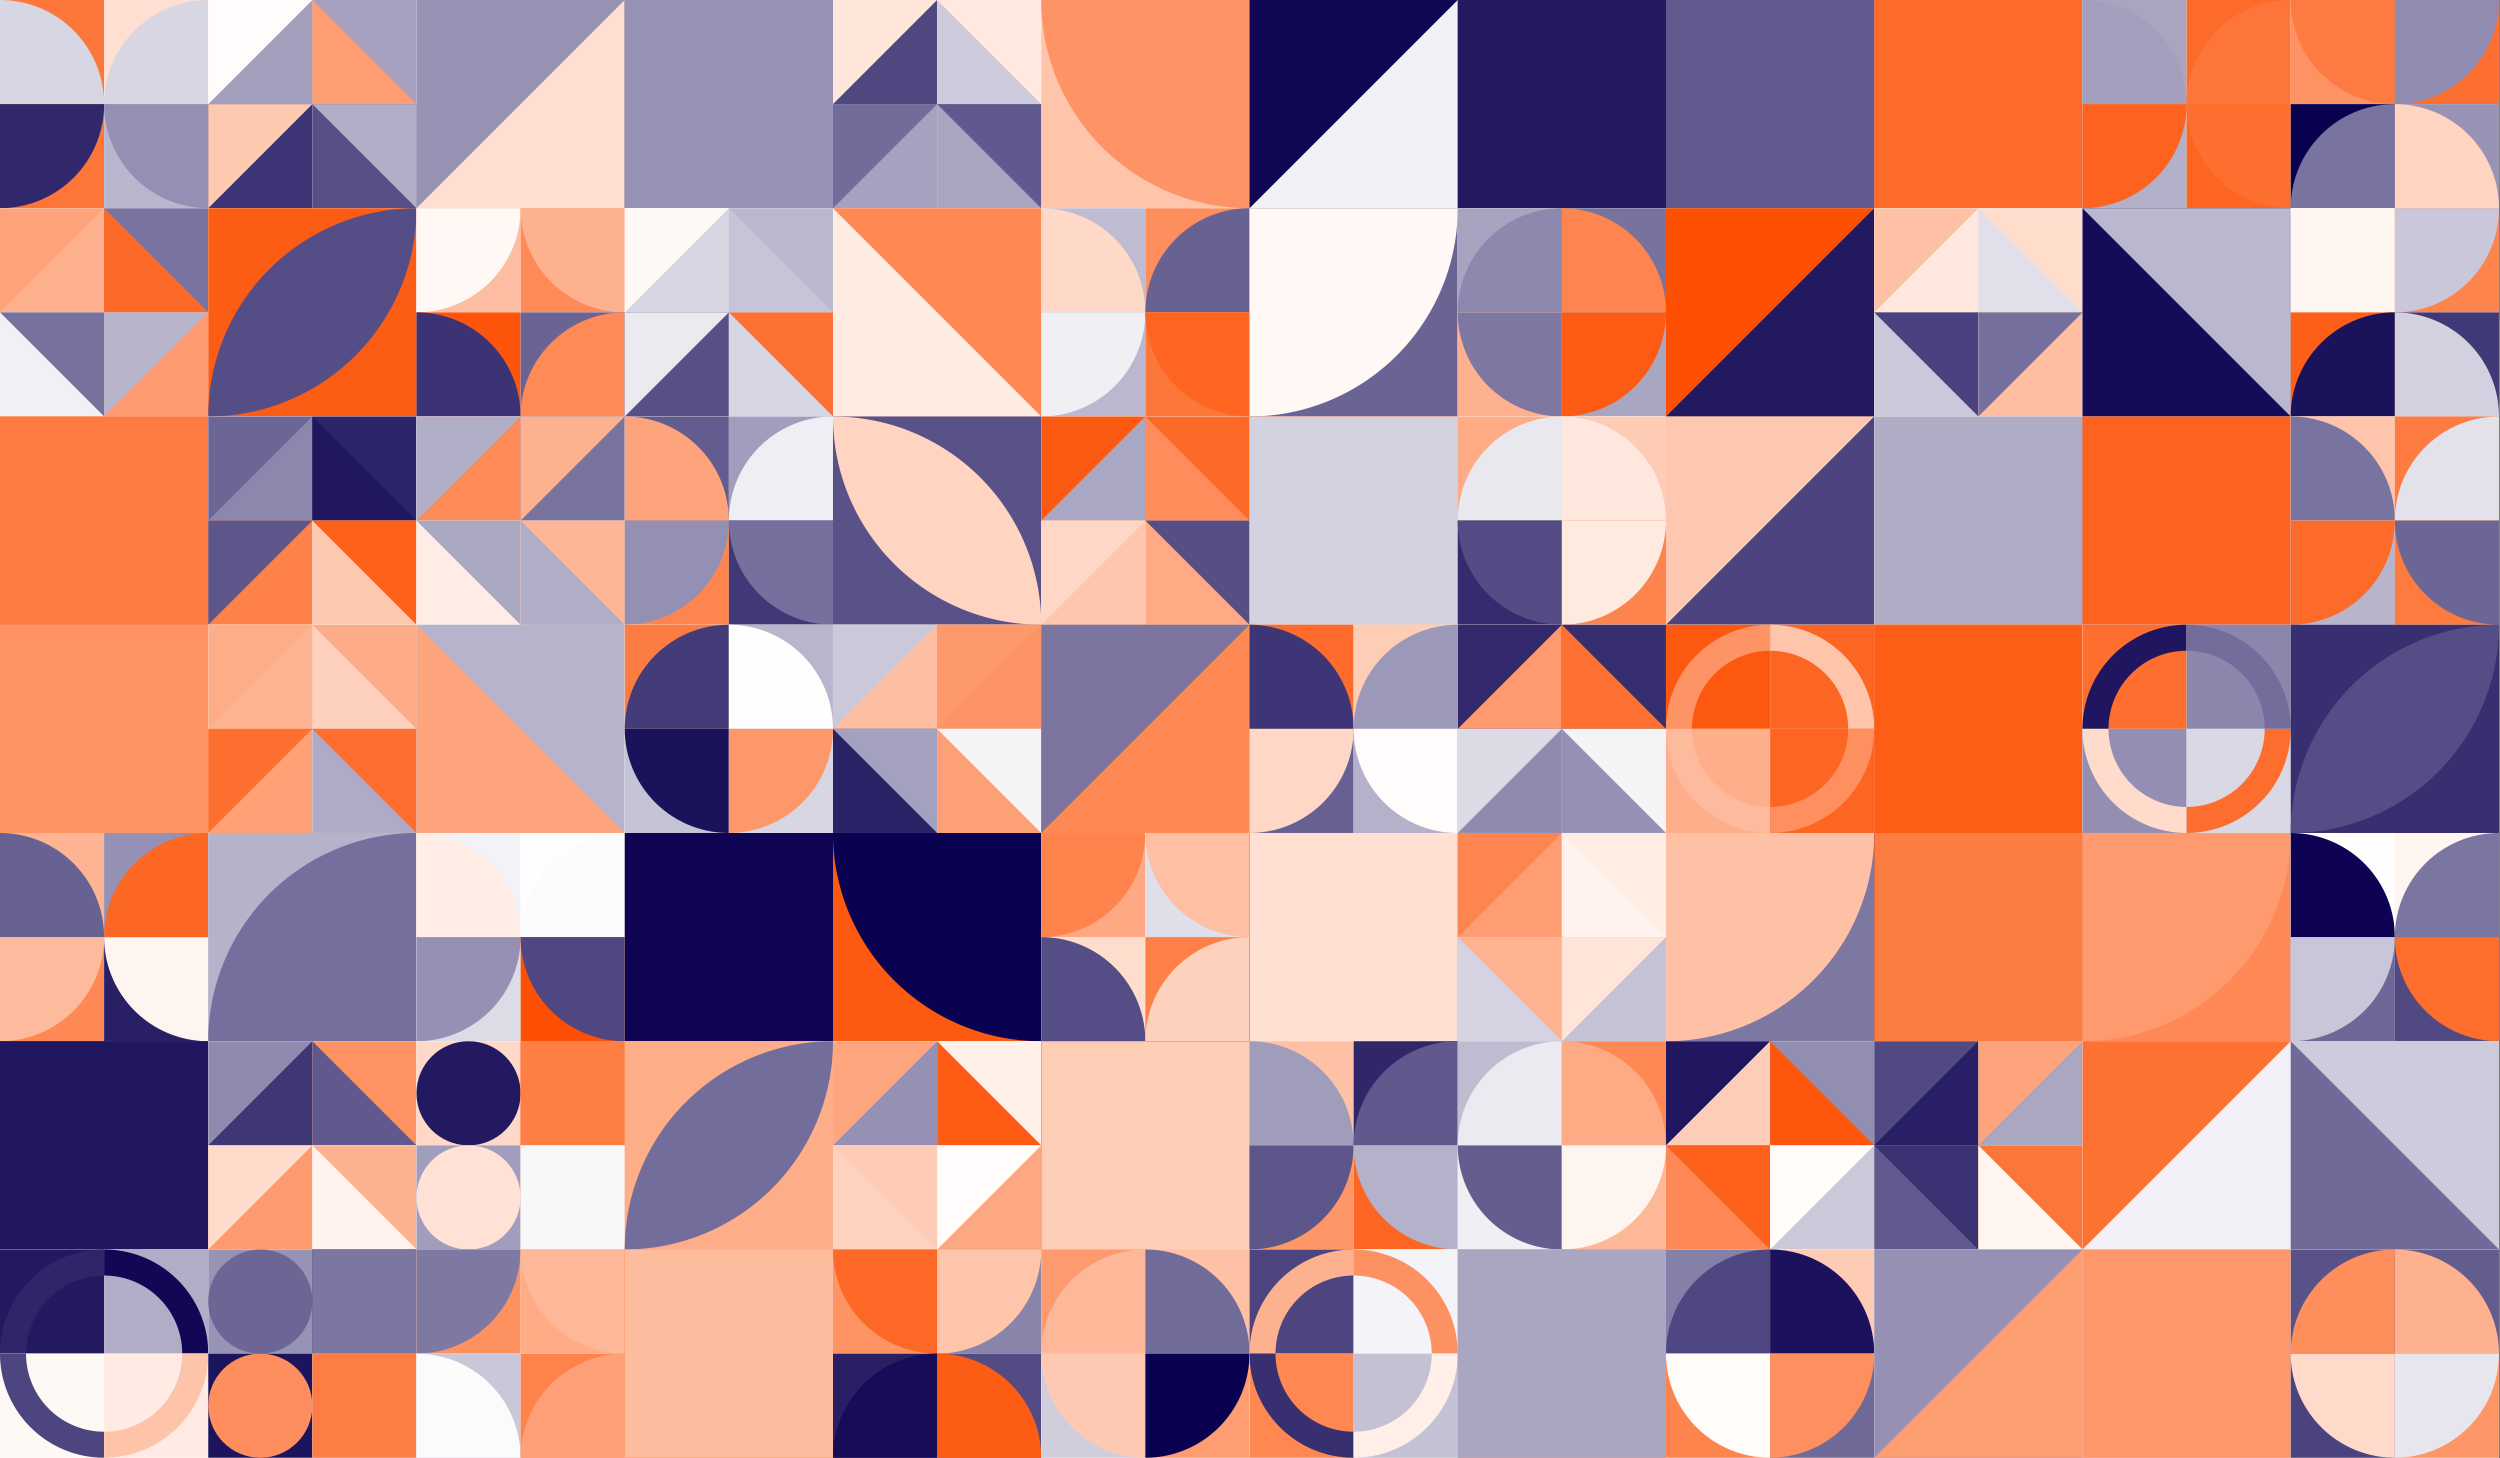 <?xml version="1.0" standalone="no"?><svg xmlns:xlink="http://www.w3.org/1999/xlink" xmlns="http://www.w3.org/2000/svg" viewBox="0 0 1000 583.335" preserveAspectRatio="xMaxYMax slice"><rect x="0" y="0" width="1000" height="583.335" fill="#808080" stroke="none"/><g transform="scale(1.024)"><rect x="0" y="0" width="976.164" height="569.429" fill="#ffffff"/><rect x="0" y="0" width="81.347" height="81.347" fill="#ffffff"/><rect x="0" y="0" width="40.67" height="40.67" fill="#fd763a"/><path d="M 0 0 A 40.67 40.67 0 0 1 40.67 40.67 L 0 40.67" fill="#d7d6e3"/><rect x="40.67" y="0" width="40.67" height="40.67" fill="#ffdfd1"/><path d="M 40.67 40.67 A 40.67 40.67 0 0 1  81.34 0 L 81.34 40.67" fill="#d8d6e3"/><rect x="0" y="40.67" width="40.67" height="40.67" fill="#fd7539"/><path d="M 0 81.34 A 40.67 40.67 0 0 0 40.67 40.67 L 0 40.67" fill="#30286b"/><rect x="40.67" y="40.67" width="40.67" height="40.67" fill="#b9b6cd"/><path d="M 40.67 40.67 A 40.67 40.67 0 0 0 81.34 81.34 L 81.34 40.67" fill="#9490b3"/><rect x="81.347" y="0" width="81.347" height="81.347" fill="#ffffff"/><rect x="81.35" y="0" width="40.67" height="40.67" fill="#fffcfb"/><polygon points="122.02,0 122.02,40.67 81.35,40.67" fill="#a39fbd"/><rect x="122.02" y="0" width="40.67" height="40.67" fill="#a4a0be"/><polygon points="122.02,0 162.69,40.67 122.02,40.67" fill="#fe9d72"/><rect x="81.35" y="40.67" width="40.67" height="40.67" fill="#3c3474"/><polygon points="81.35,40.67 122.02,40.67 81.35,81.34" fill="#fec9b1"/><rect x="122.02" y="40.67" width="40.67" height="40.67" fill="#575087"/><polygon points="122.02,40.67 162.69,40.67 162.69,81.34" fill="#b2aec8"/><rect x="162.69" y="0" width="81.35" height="81.35" fill="#9893b5"/><polygon points="244.04,0 244.04,81.35 162.69,81.35" fill="#ffdfd1"/><rect x="244.04" y="0" width="81.35" height="81.35" fill="#5c558a"/><rect x="244.04" y="0" width="81.35" height="81.35" fill="#9792b5"/><rect x="325.388" y="0" width="81.347" height="81.347" fill="#ffffff"/><rect x="325.39" y="0" width="40.67" height="40.67" fill="#ffe6db"/><polygon points="366.06,0 366.06,40.67 325.39,40.67" fill="#4f4881"/><rect x="366.06" y="0" width="40.67" height="40.67" fill="#ffe9e0"/><polygon points="366.06,0 406.73,40.67 366.06,40.67" fill="#ceccdc"/><rect x="325.39" y="40.67" width="40.67" height="40.67" fill="#a5a1bf"/><polygon points="325.39,40.67 366.06,40.67 325.39,81.34" fill="#726c9a"/><rect x="366.06" y="40.67" width="40.67" height="40.67" fill="#a9a5c1"/><polygon points="366.06,40.67 406.73,40.67 406.73,81.34" fill="#5f598d"/><rect x="406.73" y="0" width="81.35" height="81.35" fill="#fec5ab"/><path d="M 406.73 0 A 81.35 81.35 0 0 0 488.08 81.35 L 488.08 0" fill="#fe9465"/><rect x="488.08" y="0" width="81.35" height="81.35" fill="#110855"/><polygon points="569.43,0 569.43,81.35 488.08,81.35" fill="#f2f1f5"/><rect x="569.43" y="0" width="81.35" height="81.35" fill="#f0eff4"/><rect x="569.43" y="0" width="81.35" height="81.35" fill="#221961"/><rect x="650.78" y="0" width="81.35" height="81.35" fill="#565087"/><rect x="650.78" y="0" width="81.35" height="81.35" fill="#605a8e"/><rect x="732.12" y="0" width="81.35" height="81.35" fill="#9692b4"/><rect x="732.12" y="0" width="81.35" height="81.35" fill="#fd6b29"/><rect x="813.47" y="0" width="81.347" height="81.347" fill="#ffffff"/><rect x="813.47" y="0" width="40.67" height="40.67" fill="#a9a5c1"/><path d="M 813.47 0 A 40.67 40.67 0 0 1 854.14 40.67 L 813.47 40.67" fill="#a39fbd"/><rect x="854.14" y="0" width="40.67" height="40.67" fill="#fd6b2a"/><path d="M 854.14 40.67 A 40.67 40.67 0 0 1  894.81 0 L 894.81 40.67" fill="#fd7538"/><rect x="813.47" y="40.67" width="40.67" height="40.67" fill="#b3b0c9"/><path d="M 813.47 81.34 A 40.67 40.67 0 0 0 854.14 40.67 L 813.47 40.67" fill="#fd621e"/><rect x="854.14" y="40.67" width="40.67" height="40.67" fill="#fd6521"/><path d="M 854.14 40.67 A 40.67 40.67 0 0 0 894.81 81.34 L 894.81 40.67" fill="#fd6f2f"/><rect x="894.817" y="0" width="81.347" height="81.347" fill="#ffffff"/><rect x="894.82" y="0" width="40.67" height="40.67" fill="#fe9263"/><path d="M 894.82 0 A 40.67 40.67 0 0 0 935.49 40.67 L 935.49 0" fill="#fd7b42"/><rect x="935.49" y="0" width="40.67" height="40.67" fill="#fd6f30"/><path d="M 935.49 40.67 A 40.67 40.67 0 0 0 976.16 0 L 935.49 0" fill="#908bb0"/><rect x="894.82" y="40.67" width="40.67" height="40.67" fill="#0a0050"/><path d="M 894.82 81.34 A 40.67 40.67 0 0 1  935.49 40.67 L 935.49 81.34" fill="#79739f"/><rect x="935.49" y="40.67" width="40.67" height="40.67" fill="#9893b5"/><path d="M 935.49 40.67 A 40.67 40.67 0 0 1 976.16 81.34 L 935.49 81.34" fill="#ffd4c1"/><rect x="0" y="81.347" width="81.347" height="81.347" fill="#ffffff"/><rect x="0" y="81.35" width="40.67" height="40.67" fill="#fea279"/><polygon points="40.67,81.35 40.67,122.02 0,122.02" fill="#feb08e"/><rect x="40.67" y="81.35" width="40.67" height="40.67" fill="#7a74a0"/><polygon points="40.67,81.35 81.34,122.02 40.67,122.02" fill="#fd6927"/><rect x="0" y="122.02" width="40.67" height="40.67" fill="#f1f1f5"/><polygon points="0,122.02 40.67,122.02 40.67,162.69" fill="#77719e"/><rect x="40.67" y="122.02" width="40.67" height="40.67" fill="#fe9b6f"/><polygon points="40.67,122.02 81.34,122.02 40.67,162.69" fill="#b7b4cb"/><rect x="81.35" y="81.35" width="81.35" height="81.35" fill="#fd5c14"/><path d="M 81.35 162.7 A 81.35 81.35 0 0 1  162.7 81.35 L 81.35 162.7 A 81.35 81.35 0 0 0 162.7 81.35" fill="#554e86"/><rect x="162.694" y="81.347" width="81.347" height="81.347" fill="#ffffff"/><rect x="162.69" y="81.35" width="40.67" height="40.67" fill="#febda0"/><path d="M 162.69 122.02 A 40.67 40.67 0 0 0 203.36 81.35 L 162.69 81.35" fill="#fff8f4"/><rect x="203.37" y="81.35" width="40.67" height="40.67" fill="#fe8a57"/><path d="M 203.37 81.35 A 40.67 40.67 0 0 0 244.04 122.02 L 244.04 81.35" fill="#feb18f"/><rect x="162.69" y="122.02" width="40.67" height="40.67" fill="#fd560c"/><path d="M 162.69 122.02 A 40.67 40.67 0 0 1 203.36 162.69 L 162.69 162.69" fill="#3b3373"/><rect x="203.37" y="122.02" width="40.67" height="40.67" fill="#6a6495"/><path d="M 203.37 162.69 A 40.67 40.67 0 0 1  244.04 122.02 L 244.04 162.69" fill="#fe8a57"/><rect x="244.041" y="81.347" width="81.347" height="81.347" fill="#ffffff"/><rect x="244.04" y="81.35" width="40.67" height="40.67" fill="#fff9f6"/><polygon points="284.71,81.35 284.71,122.02 244.04,122.02" fill="#d6d5e2"/><rect x="284.71" y="81.35" width="40.67" height="40.67" fill="#bab8ce"/><polygon points="284.71,81.35 325.38,122.02 284.71,122.02" fill="#c6c4d7"/><rect x="244.04" y="122.02" width="40.67" height="40.67" fill="#585188"/><polygon points="244.04,122.02 284.71,122.02 244.04,162.69" fill="#ebeaf1"/><rect x="284.71" y="122.02" width="40.67" height="40.67" fill="#d6d5e2"/><polygon points="284.71,122.02 325.38,122.02 325.38,162.69" fill="#fd7133"/><rect x="325.39" y="81.35" width="81.35" height="81.35" fill="#fe8955"/><polygon points="325.39,81.35 406.74,162.7 325.39,162.7" fill="#ffebe2"/><rect x="406.735" y="81.347" width="81.347" height="81.347" fill="#ffffff"/><rect x="406.73" y="81.35" width="40.67" height="40.67" fill="#bfbcd1"/><path d="M 406.73 81.35 A 40.67 40.67 0 0 1 447.4 122.02 L 406.73 122.02" fill="#ffd9c8"/><rect x="447.41" y="81.35" width="40.67" height="40.67" fill="#fe8e5d"/><path d="M 447.41 122.02 A 40.67 40.67 0 0 1  488.08 81.35 L 488.08 122.02" fill="#686293"/><rect x="406.73" y="122.02" width="40.67" height="40.67" fill="#bab7ce"/><path d="M 406.73 162.69 A 40.67 40.67 0 0 0 447.4 122.02 L 406.73 122.02" fill="#f0eff4"/><rect x="447.41" y="122.02" width="40.67" height="40.67" fill="#fd773b"/><path d="M 447.41 122.02 A 40.67 40.67 0 0 0 488.08 162.69 L 488.08 122.02" fill="#fd6521"/><rect x="488.08" y="81.35" width="81.35" height="81.35" fill="#6a6495"/><path d="M 488.08 162.7 A 81.35 81.35 0 0 0 569.43 81.35 L 488.08 81.35" fill="#fff8f5"/><rect x="569.429" y="81.347" width="81.347" height="81.347" fill="#ffffff"/><rect x="569.43" y="81.35" width="40.67" height="40.67" fill="#a7a3c0"/><path d="M 569.43 122.02 A 40.67 40.67 0 0 1  610.1 81.35 L 610.1 122.02" fill="#8d89ae"/><rect x="610.1" y="81.35" width="40.67" height="40.67" fill="#78729f"/><path d="M 610.1 81.35 A 40.67 40.67 0 0 1 650.77 122.02 L 610.1 122.02" fill="#fe854f"/><rect x="569.43" y="122.02" width="40.67" height="40.67" fill="#feb18f"/><path d="M 569.43 122.02 A 40.67 40.67 0 0 0 610.1 162.69 L 610.1 122.02" fill="#7d77a2"/><rect x="610.1" y="122.02" width="40.67" height="40.67" fill="#a9a6c2"/><path d="M 610.1 162.69 A 40.67 40.67 0 0 0 650.77 122.02 L 610.1 122.02" fill="#fd5b14"/><rect x="650.78" y="81.35" width="81.35" height="81.35" fill="#fd5003"/><polygon points="732.13,81.35 732.13,162.7 650.78,162.7" fill="#221961"/><rect x="732.123" y="81.347" width="81.347" height="81.347" fill="#ffffff"/><rect x="732.12" y="81.35" width="40.67" height="40.67" fill="#fec1a6"/><polygon points="772.79,81.35 772.79,122.02 732.12,122.02" fill="#ffe8de"/><rect x="772.8" y="81.35" width="40.67" height="40.67" fill="#ffddcd"/><polygon points="772.8,81.35 813.47,122.02 772.8,122.02" fill="#e1e0ea"/><rect x="732.12" y="122.02" width="40.67" height="40.67" fill="#cccada"/><polygon points="732.12,122.02 772.79,122.02 772.79,162.69" fill="#4a427e"/><rect x="772.8" y="122.02" width="40.67" height="40.67" fill="#febea1"/><polygon points="772.8,122.02 813.47,122.02 772.8,162.69" fill="#75709d"/><rect x="813.47" y="81.35" width="81.35" height="81.35" fill="#150c58"/><polygon points="813.47,81.35 894.82,81.35 894.82,162.7" fill="#bab7ce"/><rect x="894.817" y="81.347" width="81.347" height="81.347" fill="#ffffff"/><rect x="894.82" y="81.35" width="40.67" height="40.67" fill="#fff6f2"/><path d="M 894.82 81.35 A 40.67 40.67 0 0 0 935.49 122.02 L 935.49 81.35" fill="#fff6f2"/><rect x="935.49" y="81.35" width="40.67" height="40.67" fill="#fe844d"/><path d="M 935.49 122.02 A 40.67 40.67 0 0 0 976.16 81.35 L 935.49 81.35" fill="#c9c7d9"/><rect x="894.82" y="122.02" width="40.67" height="40.67" fill="#fd5f19"/><path d="M 894.82 162.69 A 40.67 40.67 0 0 1  935.49 122.02 L 935.49 162.69" fill="#1b125c"/><rect x="935.49" y="122.02" width="40.67" height="40.67" fill="#403977"/><path d="M 935.49 122.02 A 40.67 40.67 0 0 1 976.16 162.69 L 935.49 162.69" fill="#d3d1df"/><rect x="0" y="162.69" width="81.35" height="81.35" fill="#fe986b"/><rect x="0" y="162.69" width="81.35" height="81.35" fill="#fd7a40"/><rect x="81.347" y="162.694" width="81.347" height="81.347" fill="#ffffff"/><rect x="81.35" y="162.69" width="40.67" height="40.67" fill="#6c6696"/><polygon points="122.02,162.69 122.02,203.36 81.35,203.36" fill="#8c87ad"/><rect x="122.02" y="162.69" width="40.67" height="40.67" fill="#2d2569"/><polygon points="122.02,162.69 162.69,203.36 122.02,203.36" fill="#201760"/><rect x="81.35" y="203.37" width="40.67" height="40.67" fill="#fe814a"/><polygon points="81.35,203.37 122.02,203.37 81.35,244.04" fill="#5d568b"/><rect x="122.02" y="203.37" width="40.67" height="40.67" fill="#fec9b1"/><polygon points="122.02,203.37 162.69,203.37 162.69,244.04" fill="#fd6019"/><rect x="162.694" y="162.694" width="81.347" height="81.347" fill="#ffffff"/><rect x="162.69" y="162.69" width="40.67" height="40.67" fill="#b1aec8"/><polygon points="203.36,162.69 203.36,203.36 162.69,203.36" fill="#fe8a57"/><rect x="203.37" y="162.69" width="40.67" height="40.67" fill="#79749f"/><polygon points="203.37,162.69 244.04,162.69 203.37,203.36" fill="#feb18e"/><rect x="162.69" y="203.37" width="40.67" height="40.67" fill="#ffede5"/><polygon points="162.69,203.37 203.36,203.37 203.36,244.04" fill="#aaa7c2"/><rect x="203.37" y="203.37" width="40.67" height="40.67" fill="#feb696"/><polygon points="203.37,203.37 244.04,244.04 203.37,244.04" fill="#b1aec8"/><rect x="244.041" y="162.694" width="81.347" height="81.347" fill="#ffffff"/><rect x="244.04" y="162.69" width="40.67" height="40.67" fill="#625c8f"/><path d="M 244.04 162.69 A 40.67 40.67 0 0 1 284.71 203.36 L 244.04 203.36" fill="#fea47c"/><rect x="284.71" y="162.69" width="40.67" height="40.67" fill="#a19dbc"/><path d="M 284.71 203.36 A 40.67 40.67 0 0 1  325.38 162.69 L 325.38 203.36" fill="#efeef4"/><rect x="244.04" y="203.37" width="40.67" height="40.67" fill="#fe854f"/><path d="M 244.04 244.04 A 40.67 40.67 0 0 0 284.71 203.37 L 244.04 203.37" fill="#9490b3"/><rect x="284.71" y="203.37" width="40.67" height="40.67" fill="#403877"/><path d="M 284.71 203.37 A 40.67 40.67 0 0 0 325.38 244.04 L 325.38 203.37" fill="#75709d"/><rect x="325.39" y="162.69" width="81.35" height="81.35" fill="#595289"/><path d="M 325.39 162.69 A 81.35 81.35 0 0 1  406.74 244.04 L 325.39 162.69 A 81.35 81.35 0 0 0 406.74 244.04" fill="#ffd4c1"/><rect x="406.735" y="162.694" width="81.347" height="81.347" fill="#ffffff"/><rect x="406.73" y="162.69" width="40.67" height="40.67" fill="#fd5a11"/><polygon points="447.4,162.69 447.4,203.36 406.73,203.36" fill="#aba8c3"/><rect x="447.41" y="162.69" width="40.67" height="40.67" fill="#fd6927"/><polygon points="447.41,162.69 488.08,203.36 447.41,203.36" fill="#fe8d5b"/><rect x="406.73" y="203.37" width="40.67" height="40.67" fill="#fec6ad"/><polygon points="406.73,203.37 447.4,203.37 406.73,244.04" fill="#ffd7c6"/><rect x="447.41" y="203.37" width="40.67" height="40.67" fill="#feab85"/><polygon points="447.41,203.37 488.08,203.37 488.08,244.04" fill="#564f86"/><rect x="488.08" y="162.69" width="81.35" height="81.35" fill="#fd6521"/><rect x="488.08" y="162.69" width="81.35" height="81.35" fill="#d3d2e0"/><rect x="569.429" y="162.694" width="81.347" height="81.347" fill="#ffffff"/><rect x="569.43" y="162.69" width="40.67" height="40.67" fill="#feab86"/><path d="M 569.43 203.36 A 40.67 40.67 0 0 1  610.1 162.69 L 610.1 203.36" fill="#e9e8ef"/><rect x="610.1" y="162.69" width="40.67" height="40.67" fill="#fecbb4"/><path d="M 610.1 162.69 A 40.67 40.67 0 0 1 650.77 203.36 L 610.1 203.36" fill="#ffe7dd"/><rect x="569.43" y="203.37" width="40.67" height="40.67" fill="#342c6e"/><path d="M 569.43 203.37 A 40.67 40.67 0 0 0 610.1 244.04 L 610.1 203.37" fill="#544d85"/><rect x="610.1" y="203.37" width="40.67" height="40.67" fill="#fe844d"/><path d="M 610.1 244.04 A 40.67 40.67 0 0 0 650.77 203.37 L 610.1 203.37" fill="#ffeae0"/><rect x="650.78" y="162.69" width="81.35" height="81.35" fill="#4b447e"/><polygon points="650.78,162.69 732.13,162.69 650.78,244.04" fill="#fec8b0"/><rect x="732.12" y="162.69" width="81.35" height="81.35" fill="#fff0ea"/><rect x="732.12" y="162.69" width="81.35" height="81.35" fill="#afacc6"/><rect x="813.47" y="162.69" width="81.35" height="81.35" fill="#7a75a0"/><rect x="813.47" y="162.69" width="81.35" height="81.35" fill="#fd631e"/><rect x="894.817" y="162.694" width="81.347" height="81.347" fill="#ffffff"/><rect x="894.82" y="162.69" width="40.67" height="40.67" fill="#fec5ac"/><path d="M 894.82 162.69 A 40.67 40.67 0 0 1 935.49 203.36 L 894.82 203.36" fill="#78739f"/><rect x="935.49" y="162.69" width="40.67" height="40.67" fill="#fe7c42"/><path d="M 935.49 203.36 A 40.67 40.67 0 0 1  976.16 162.69 L 976.16 203.36" fill="#e3e2eb"/><rect x="894.82" y="203.37" width="40.67" height="40.67" fill="#b7b4cc"/><path d="M 894.82 244.04 A 40.67 40.67 0 0 0 935.49 203.37 L 894.82 203.37" fill="#fd6b2a"/><rect x="935.49" y="203.37" width="40.67" height="40.67" fill="#fd7b40"/><path d="M 935.49 203.37 A 40.67 40.67 0 0 0 976.16 244.04 L 976.16 203.37" fill="#6c6696"/><rect x="0" y="244.04" width="81.35" height="81.35" fill="#fd7234"/><rect x="0" y="244.04" width="81.35" height="81.35" fill="#fe9262"/><rect x="81.347" y="244.041" width="81.347" height="81.347" fill="#ffffff"/><rect x="81.35" y="244.04" width="40.67" height="40.67" fill="#fead89"/><polygon points="122.02,244.04 122.02,284.71 81.35,284.71" fill="#feb493"/><rect x="122.02" y="244.04" width="40.67" height="40.67" fill="#feac88"/><polygon points="122.02,244.04 162.69,284.71 122.02,284.71" fill="#fed1bd"/><rect x="81.35" y="284.71" width="40.67" height="40.67" fill="#fea177"/><polygon points="81.35,284.71 122.02,284.71 81.35,325.38" fill="#fd6f2f"/><rect x="122.02" y="284.71" width="40.67" height="40.67" fill="#afabc6"/><polygon points="122.02,284.71 162.69,284.71 162.69,325.38" fill="#fd6f30"/><rect x="162.69" y="244.04" width="81.35" height="81.35" fill="#b6b3cb"/><polygon points="162.69,244.04 244.04,325.39 162.69,325.39" fill="#fea47d"/><rect x="244.041" y="244.041" width="81.347" height="81.347" fill="#ffffff"/><rect x="244.04" y="244.04" width="40.67" height="40.67" fill="#fd7c42"/><path d="M 244.04 284.71 A 40.67 40.67 0 0 1  284.71 244.04 L 284.71 284.71" fill="#443c79"/><rect x="284.71" y="244.04" width="40.67" height="40.67" fill="#b8b6cd"/><path d="M 284.71 244.04 A 40.67 40.67 0 0 1 325.38 284.71 L 284.71 284.71" fill="#fffefe"/><rect x="244.04" y="284.71" width="40.67" height="40.67" fill="#c5c3d6"/><path d="M 244.04 284.71 A 40.67 40.67 0 0 0 284.71 325.38 L 284.71 284.71" fill="#1b125c"/><rect x="284.71" y="284.71" width="40.67" height="40.67" fill="#d8d6e3"/><path d="M 284.71 325.38 A 40.67 40.67 0 0 0 325.38 284.71 L 284.71 284.71" fill="#fe9769"/><rect x="325.388" y="244.041" width="81.347" height="81.347" fill="#ffffff"/><rect x="325.39" y="244.04" width="40.67" height="40.67" fill="#cac8d9"/><polygon points="366.06,244.04 366.06,284.71 325.39,284.71" fill="#febea1"/><rect x="366.06" y="244.04" width="40.67" height="40.67" fill="#fe9465"/><polygon points="366.06,244.04 406.73,244.04 366.06,284.71" fill="#fe996c"/><rect x="325.39" y="284.71" width="40.67" height="40.67" fill="#2b2368"/><polygon points="325.39,284.71 366.06,284.71 366.06,325.38" fill="#a4a1be"/><rect x="366.06" y="284.71" width="40.67" height="40.67" fill="#f4f4f7"/><polygon points="366.06,284.71 406.73,325.38 366.06,325.38" fill="#fea077"/><rect x="406.73" y="244.04" width="81.35" height="81.35" fill="#fe8954"/><polygon points="406.73,244.04 488.08,244.04 406.73,325.39" fill="#7b75a0"/><rect x="488.082" y="244.041" width="81.347" height="81.347" fill="#ffffff"/><rect x="488.08" y="244.04" width="40.67" height="40.67" fill="#fd6c2c"/><path d="M 488.08 244.04 A 40.67 40.67 0 0 1 528.75 284.71 L 488.08 284.71" fill="#3d3575"/><rect x="528.76" y="244.04" width="40.67" height="40.67" fill="#fecdb6"/><path d="M 528.76 284.71 A 40.67 40.67 0 0 1  569.43 244.04 L 569.43 284.71" fill="#9c98b8"/><rect x="488.08" y="284.71" width="40.67" height="40.67" fill="#676193"/><path d="M 488.08 325.38 A 40.67 40.67 0 0 0 528.75 284.71 L 488.08 284.71" fill="#ffd7c6"/><rect x="528.76" y="284.71" width="40.67" height="40.67" fill="#b5b1ca"/><path d="M 528.76 284.71 A 40.67 40.67 0 0 0 569.43 325.38 L 569.43 284.71" fill="#fffcfb"/><rect x="569.429" y="244.041" width="81.347" height="81.347" fill="#ffffff"/><rect x="569.43" y="244.04" width="40.67" height="40.67" fill="#322a6d"/><polygon points="610.1,244.04 610.1,284.71 569.43,284.71" fill="#fe9a6e"/><rect x="610.1" y="244.04" width="40.67" height="40.67" fill="#362e6f"/><polygon points="610.1,244.04 650.77,284.71 610.1,284.71" fill="#fd7031"/><rect x="569.43" y="284.71" width="40.67" height="40.67" fill="#8f8baf"/><polygon points="569.43,284.71 610.1,284.71 569.43,325.38" fill="#dbdae5"/><rect x="610.1" y="284.71" width="40.67" height="40.67" fill="#9490b3"/><polygon points="610.1,284.71 650.77,284.71 650.77,325.38" fill="#f4f4f7"/><rect x="650.776" y="244.041" width="81.347" height="81.347" fill="#ffffff"/><rect x="650.78" y="244.04" width="40.67" height="40.67" fill="#fd580f"/><path d="M 650.78 284.71 A 40.67 40.67 0 0 1 691.45 244.04 L 691.45 254.207 A 30.503 30.503 0 0 0 660.947 284.71" fill="#fe9466"/><rect x="691.45" y="244.04" width="40.67" height="40.67" fill="#fd6622"/><path d="M 691.45 244.04 A 40.67 40.67 0 0 1 732.12 284.71 L 721.953 284.71 A 30.503 30.503 0 0 0 691.45 254.207" fill="#fec5ab"/><rect x="650.78" y="284.71" width="40.67" height="40.67" fill="#feae8a"/><path d="M 650.78 284.71 A 40.67 40.67 0 0 0 691.45 325.38 L 691.45 315.212 A 30.503 30.503 0 0 1 660.947 284.71" fill="#feba9c"/><rect x="691.45" y="284.71" width="40.67" height="40.67" fill="#fd6622"/><path d="M 691.45 325.38 A 40.67 40.67 0 0 0 732.12 284.71 L 721.953 284.71 A 30.503 30.503 0 0 1 691.45 315.212" fill="#fe905f"/><rect x="732.12" y="244.04" width="81.35" height="81.35" fill="#fe9668"/><rect x="732.12" y="244.04" width="81.35" height="81.35" fill="#fd5d15"/><rect x="813.47" y="244.041" width="81.347" height="81.347" fill="#ffffff"/><rect x="813.47" y="244.04" width="40.67" height="40.67" fill="#fd6e2f"/><path d="M 813.47 284.71 A 40.67 40.67 0 0 1 854.14 244.04 L 854.14 254.207 A 30.503 30.503 0 0 0 823.638 284.71" fill="#1f165f"/><rect x="854.14" y="244.04" width="40.67" height="40.67" fill="#8b86ac"/><path d="M 854.14 244.04 A 40.67 40.67 0 0 1 894.81 284.71 L 884.643 284.71 A 30.503 30.503 0 0 0 854.14 254.207" fill="#736d9b"/><rect x="813.47" y="284.71" width="40.67" height="40.67" fill="#938eb2"/><path d="M 813.47 284.71 A 40.67 40.67 0 0 0 854.14 325.38 L 854.14 315.212 A 30.503 30.503 0 0 1 823.638 284.71" fill="#ffdbcb"/><rect x="854.14" y="284.71" width="40.67" height="40.67" fill="#dad8e4"/><path d="M 854.14 325.38 A 40.67 40.67 0 0 0 894.81 284.71 L 884.643 284.71 A 30.503 30.503 0 0 1 854.14 315.212" fill="#fd6e2e"/><rect x="894.82" y="244.04" width="81.35" height="81.35" fill="#372f70"/><path d="M 894.82 325.39 A 81.35 81.35 0 0 1  976.17 244.04 L 894.82 325.39 A 81.35 81.35 0 0 0 976.17 244.04" fill="#554e86"/><rect x="0" y="325.388" width="81.347" height="81.347" fill="#ffffff"/><rect x="0" y="325.39" width="40.67" height="40.67" fill="#feb493"/><path d="M 0 325.39 A 40.67 40.67 0 0 1 40.67 366.06 L 0 366.06" fill="#686293"/><rect x="40.67" y="325.39" width="40.67" height="40.67" fill="#9591b4"/><path d="M 40.67 366.06 A 40.67 40.67 0 0 1  81.34 325.39 L 81.34 366.06" fill="#fd6724"/><rect x="0" y="366.06" width="40.67" height="40.67" fill="#fe8955"/><path d="M 0 406.73 A 40.67 40.67 0 0 0 40.67 366.06 L 0 366.06" fill="#feba9c"/><rect x="40.67" y="366.06" width="40.67" height="40.67" fill="#281f65"/><path d="M 40.67 366.06 A 40.67 40.67 0 0 0 81.34 406.73 L 81.34 366.06" fill="#fff5f0"/><rect x="81.35" y="325.39" width="81.35" height="81.35" fill="#b5b2ca"/><path d="M 81.35 406.74 A 81.35 81.35 0 0 1  162.7 325.39 L 162.7 406.74" fill="#746f9c"/><rect x="162.694" y="325.388" width="81.347" height="81.347" fill="#ffffff"/><rect x="162.69" y="325.39" width="40.67" height="40.67" fill="#f3f2f6"/><path d="M 162.69 325.39 A 40.67 40.67 0 0 1 203.36 366.06 L 162.69 366.06" fill="#ffede6"/><rect x="203.37" y="325.39" width="40.67" height="40.67" fill="#fefefe"/><path d="M 203.37 366.06 A 40.67 40.67 0 0 1  244.04 325.39 L 244.04 366.06" fill="#fcfcfd"/><rect x="162.69" y="366.06" width="40.67" height="40.67" fill="#dddbe6"/><path d="M 162.69 406.73 A 40.67 40.67 0 0 0 203.36 366.06 L 162.69 366.06" fill="#9691b4"/><rect x="203.37" y="366.06" width="40.67" height="40.67" fill="#fd5004"/><path d="M 203.37 366.06 A 40.67 40.67 0 0 0 244.04 406.73 L 244.04 366.06" fill="#4e4781"/><rect x="244.04" y="325.39" width="81.35" height="81.35" fill="#ffd5c2"/><rect x="244.04" y="325.39" width="81.35" height="81.35" fill="#0e0453"/><rect x="325.39" y="325.39" width="81.35" height="81.35" fill="#fd5910"/><path d="M 325.39 325.39 A 81.35 81.35 0 0 0 406.74 406.74 L 406.74 325.39" fill="#0b0151"/><rect x="406.735" y="325.388" width="81.347" height="81.347" fill="#ffffff"/><rect x="406.73" y="325.39" width="40.67" height="40.67" fill="#fea983"/><path d="M 406.73 366.06 A 40.67 40.67 0 0 0 447.4 325.39 L 406.73 325.39" fill="#fe834d"/><rect x="447.41" y="325.39" width="40.67" height="40.67" fill="#e0dee9"/><path d="M 447.41 325.39 A 40.67 40.67 0 0 0 488.08 366.06 L 488.08 325.39" fill="#febfa2"/><rect x="406.73" y="366.06" width="40.67" height="40.67" fill="#ffddcd"/><path d="M 406.73 366.06 A 40.67 40.67 0 0 1 447.4 406.73 L 406.73 406.73" fill="#554e86"/><rect x="447.41" y="366.06" width="40.67" height="40.67" fill="#fe7f47"/><path d="M 447.41 406.73 A 40.67 40.67 0 0 1  488.08 366.06 L 488.08 406.73" fill="#fed1bc"/><rect x="488.08" y="325.39" width="81.35" height="81.35" fill="#160c58"/><rect x="488.08" y="325.39" width="81.35" height="81.35" fill="#ffe1d3"/><rect x="569.429" y="325.388" width="81.347" height="81.347" fill="#ffffff"/><rect x="569.43" y="325.39" width="40.67" height="40.67" fill="#fe854f"/><polygon points="610.1,325.39 610.1,366.06 569.43,366.06" fill="#fe9d72"/><rect x="610.1" y="325.39" width="40.67" height="40.67" fill="#ffece3"/><polygon points="610.1,325.39 650.77,366.06 610.1,366.06" fill="#fff2ec"/><rect x="569.43" y="366.06" width="40.67" height="40.67" fill="#d5d3e1"/><polygon points="569.43,366.06 610.1,366.06 610.1,406.73" fill="#feb290"/><rect x="610.1" y="366.06" width="40.67" height="40.67" fill="#c6c3d6"/><polygon points="610.1,366.06 650.77,366.06 610.1,406.73" fill="#ffe4d8"/><rect x="650.78" y="325.39" width="81.35" height="81.35" fill="#7d78a2"/><path d="M 650.78 406.74 A 81.35 81.35 0 0 0 732.13 325.39 L 650.78 325.39" fill="#fec1a5"/><rect x="732.12" y="325.39" width="81.35" height="81.35" fill="#140a57"/><rect x="732.12" y="325.39" width="81.35" height="81.35" fill="#fd7c42"/><rect x="813.47" y="325.39" width="81.35" height="81.35" fill="#fe8956"/><path d="M 813.47 406.74 A 81.35 81.35 0 0 0 894.82 325.39 L 813.47 325.39" fill="#fe9a6d"/><rect x="894.817" y="325.388" width="81.347" height="81.347" fill="#ffffff"/><rect x="894.82" y="325.39" width="40.67" height="40.67" fill="#fffefe"/><path d="M 894.82 325.39 A 40.67 40.67 0 0 1 935.49 366.06 L 894.82 366.06" fill="#0d0352"/><rect x="935.49" y="325.39" width="40.67" height="40.67" fill="#fff6f2"/><path d="M 935.49 366.06 A 40.67 40.67 0 0 1  976.16 325.39 L 976.16 366.06" fill="#7b76a1"/><rect x="894.82" y="366.06" width="40.67" height="40.67" fill="#6d6897"/><path d="M 894.82 406.73 A 40.67 40.67 0 0 0 935.49 366.06 L 894.82 366.06" fill="#c8c6d8"/><rect x="935.49" y="366.06" width="40.67" height="40.67" fill="#504982"/><path d="M 935.49 366.06 A 40.67 40.67 0 0 0 976.16 406.73 L 976.16 366.06" fill="#fd6e2d"/><rect x="0" y="406.73" width="81.35" height="81.35" fill="#362d6f"/><rect x="0" y="406.73" width="81.35" height="81.35" fill="#201760"/><rect x="81.347" y="406.735" width="81.347" height="81.347" fill="#ffffff"/><rect x="81.35" y="406.73" width="40.67" height="40.67" fill="#8f8baf"/><polygon points="122.02,406.73 122.02,447.4 81.35,447.4" fill="#3e3675"/><rect x="122.02" y="406.73" width="40.67" height="40.67" fill="#fe9262"/><polygon points="122.02,406.73 162.69,447.4 122.02,447.4" fill="#60598d"/><rect x="81.35" y="447.41" width="40.67" height="40.67" fill="#fe9a6d"/><polygon points="81.35,447.41 122.02,447.41 81.35,488.08" fill="#ffdbcc"/><rect x="122.02" y="447.41" width="40.67" height="40.67" fill="#fff3ee"/><polygon points="122.02,447.41 162.69,447.41 162.69,488.08" fill="#feb18f"/><rect x="162.694" y="406.735" width="81.347" height="81.347" fill="#ffffff"/><rect x="162.69" y="406.73" width="40.67" height="40.67" fill="#ffd8c7"/><circle cx="183.025" cy="427.065" r="20.335" fill="#221961"/><rect x="203.37" y="406.73" width="40.67" height="40.67" fill="#fd631f"/><rect x="203.37" y="406.73" width="40.67" height="40.67" fill="#fe7e45"/><rect x="162.69" y="447.41" width="40.67" height="40.67" fill="#a19dbc"/><circle cx="183.025" cy="467.745" r="20.335" fill="#ffe2d5"/><rect x="203.37" y="447.41" width="40.67" height="40.67" fill="#febb9c"/><rect x="203.37" y="447.41" width="40.67" height="40.67" fill="#f8f7fa"/><rect x="244.04" y="406.73" width="81.35" height="81.35" fill="#fead89"/><path d="M 244.04 488.08 A 81.35 81.35 0 0 1  325.39 406.73 L 244.04 488.08 A 81.35 81.35 0 0 0 325.39 406.73" fill="#726d9b"/><rect x="325.388" y="406.735" width="81.347" height="81.347" fill="#ffffff"/><rect x="325.39" y="406.73" width="40.67" height="40.67" fill="#fea67f"/><polygon points="366.06,406.73 366.06,447.4 325.39,447.4" fill="#9691b4"/><rect x="366.06" y="406.73" width="40.67" height="40.67" fill="#fff0ea"/><polygon points="366.06,406.73 406.73,447.4 366.06,447.4" fill="#fd5b13"/><rect x="325.39" y="447.41" width="40.67" height="40.67" fill="#fed2be"/><polygon points="325.39,447.41 366.06,447.41 366.06,488.08" fill="#feccb6"/><rect x="366.06" y="447.41" width="40.67" height="40.67" fill="#fea882"/><polygon points="366.06,447.41 406.73,447.41 366.06,488.08" fill="#fffcfb"/><rect x="406.73" y="406.73" width="81.35" height="81.35" fill="#271e64"/><rect x="406.73" y="406.73" width="81.35" height="81.35" fill="#fecdb6"/><rect x="488.082" y="406.735" width="81.347" height="81.347" fill="#ffffff"/><rect x="488.08" y="406.73" width="40.67" height="40.67" fill="#fec1a6"/><path d="M 488.08 406.73 A 40.67 40.67 0 0 1 528.75 447.4 L 488.08 447.4" fill="#a09dbb"/><rect x="528.76" y="406.73" width="40.67" height="40.67" fill="#30276b"/><path d="M 528.76 447.4 A 40.67 40.67 0 0 1  569.43 406.73 L 569.43 447.4" fill="#5f598d"/><rect x="488.08" y="447.41" width="40.67" height="40.67" fill="#fe9668"/><path d="M 488.08 488.08 A 40.67 40.67 0 0 0 528.75 447.41 L 488.08 447.41" fill="#5d568b"/><rect x="528.76" y="447.41" width="40.67" height="40.67" fill="#fd6622"/><path d="M 528.76 447.41 A 40.67 40.67 0 0 0 569.43 488.08 L 569.43 447.41" fill="#b4b1ca"/><rect x="569.429" y="406.735" width="81.347" height="81.347" fill="#ffffff"/><rect x="569.43" y="406.73" width="40.67" height="40.67" fill="#bfbcd1"/><path d="M 569.43 447.4 A 40.67 40.67 0 0 1  610.1 406.73 L 610.1 447.4" fill="#ebeaf1"/><rect x="610.1" y="406.73" width="40.67" height="40.67" fill="#fe8955"/><path d="M 610.1 406.73 A 40.67 40.67 0 0 1 650.77 447.4 L 610.1 447.4" fill="#feaa84"/><rect x="569.43" y="447.41" width="40.67" height="40.67" fill="#f0eff4"/><path d="M 569.43 447.41 A 40.67 40.67 0 0 0 610.1 488.08 L 610.1 447.41" fill="#645d90"/><rect x="610.1" y="447.41" width="40.67" height="40.67" fill="#feb898"/><path d="M 610.1 488.08 A 40.67 40.67 0 0 0 650.77 447.41 L 610.1 447.41" fill="#fff5f0"/><rect x="650.776" y="406.735" width="81.347" height="81.347" fill="#ffffff"/><rect x="650.78" y="406.73" width="40.67" height="40.67" fill="#201760"/><polygon points="691.45,406.73 691.45,447.4 650.78,447.4" fill="#fecdb7"/><rect x="691.45" y="406.73" width="40.67" height="40.67" fill="#928eb1"/><polygon points="691.45,406.73 732.12,447.4 691.45,447.4" fill="#fd570e"/><rect x="650.78" y="447.41" width="40.67" height="40.67" fill="#fe8956"/><polygon points="650.78,447.41 691.45,447.41 691.45,488.08" fill="#fd601a"/><rect x="691.45" y="447.41" width="40.67" height="40.67" fill="#cccada"/><polygon points="691.45,447.41 732.12,447.41 691.45,488.08" fill="#fffcfa"/><rect x="732.123" y="406.735" width="81.347" height="81.347" fill="#ffffff"/><rect x="732.12" y="406.73" width="40.67" height="40.67" fill="#504982"/><polygon points="772.79,406.73 772.79,447.4 732.12,447.4" fill="#281f65"/><rect x="772.8" y="406.73" width="40.67" height="40.67" fill="#aaa7c2"/><polygon points="772.8,406.73 813.47,406.73 772.8,447.4" fill="#fea47c"/><rect x="732.12" y="447.41" width="40.67" height="40.67" fill="#615a8e"/><polygon points="732.12,447.41 772.79,447.41 772.79,488.08" fill="#3a3272"/><rect x="772.8" y="447.41" width="40.67" height="40.67" fill="#fd7639"/><polygon points="772.8,447.41 813.47,488.08 772.8,488.08" fill="#fff6f1"/><rect x="813.47" y="406.73" width="81.35" height="81.35" fill="#f1f0f5"/><polygon points="813.47,406.73 894.82,406.73 813.47,488.08" fill="#fd7132"/><rect x="894.82" y="406.73" width="81.35" height="81.35" fill="#cccadb"/><polygon points="894.82,406.73 976.17,488.08 894.82,488.08" fill="#706a99"/><rect x="0" y="488.082" width="81.347" height="81.347" fill="#ffffff"/><rect x="0" y="488.08" width="40.67" height="40.67" fill="#221961"/><path d="M 0 528.75 A 40.67 40.67 0 0 1 40.67 488.08 L 40.67 498.248 A 30.503 30.503 0 0 0 10.168 528.75" fill="#2f266a"/><rect x="40.67" y="488.08" width="40.67" height="40.67" fill="#b0adc7"/><path d="M 40.67 488.08 A 40.67 40.67 0 0 1 81.34 528.75 L 71.172 528.75 A 30.503 30.503 0 0 0 40.67 498.248" fill="#110755"/><rect x="0" y="528.76" width="40.67" height="40.67" fill="#fff9f6"/><path d="M 0 528.76 A 40.67 40.67 0 0 0 40.67 569.43 L 40.67 559.263 A 30.503 30.503 0 0 1 10.168 528.76" fill="#4c457f"/><rect x="40.67" y="528.76" width="40.67" height="40.67" fill="#ffebe3"/><path d="M 40.67 569.43 A 40.67 40.67 0 0 0 81.34 528.76 L 71.172 528.76 A 30.503 30.503 0 0 1 40.67 559.263" fill="#fec4aa"/><rect x="81.347" y="488.082" width="81.347" height="81.347" fill="#ffffff"/><rect x="81.35" y="488.08" width="40.67" height="40.67" fill="#9793b5"/><circle cx="101.685" cy="508.415" r="20.335" fill="#6c6696"/><rect x="122.02" y="488.08" width="40.67" height="40.67" fill="#231a62"/><rect x="122.02" y="488.08" width="40.67" height="40.67" fill="#7c77a2"/><rect x="81.35" y="528.76" width="40.67" height="40.67" fill="#1d145e"/><circle cx="101.685" cy="549.095" r="20.335" fill="#fe8e5d"/><rect x="122.02" y="528.76" width="40.67" height="40.67" fill="#ceccdc"/><rect x="122.02" y="528.76" width="40.67" height="40.67" fill="#fe7d44"/><rect x="162.694" y="488.082" width="81.347" height="81.347" fill="#ffffff"/><rect x="162.69" y="488.08" width="40.67" height="40.67" fill="#fe9160"/><path d="M 162.69 528.75 A 40.67 40.67 0 0 0 203.36 488.08 L 162.69 488.08" fill="#7e79a3"/><rect x="203.37" y="488.08" width="40.67" height="40.67" fill="#feab86"/><path d="M 203.37 488.08 A 40.67 40.67 0 0 0 244.04 528.75 L 244.04 488.08" fill="#feb798"/><rect x="162.69" y="528.76" width="40.67" height="40.67" fill="#c9c7d8"/><path d="M 162.69 528.76 A 40.67 40.67 0 0 1 203.36 569.43 L 162.69 569.43" fill="#fbfbfc"/><rect x="203.37" y="528.76" width="40.67" height="40.67" fill="#fe824b"/><path d="M 203.37 569.43 A 40.67 40.67 0 0 1  244.04 528.76 L 244.04 569.43" fill="#fea077"/><rect x="244.04" y="488.08" width="81.35" height="81.35" fill="#fd6927"/><rect x="244.04" y="488.08" width="81.35" height="81.35" fill="#febc9f"/><rect x="325.388" y="488.082" width="81.347" height="81.347" fill="#ffffff"/><rect x="325.39" y="488.08" width="40.67" height="40.67" fill="#fe9364"/><path d="M 325.39 488.08 A 40.67 40.67 0 0 0 366.06 528.75 L 366.06 488.08" fill="#fd6826"/><rect x="366.06" y="488.08" width="40.67" height="40.67" fill="#8984aa"/><path d="M 366.06 528.75 A 40.67 40.67 0 0 0 406.73 488.08 L 366.06 488.08" fill="#fec5ab"/><rect x="325.39" y="528.76" width="40.67" height="40.67" fill="#281f65"/><path d="M 325.39 569.43 A 40.67 40.67 0 0 1  366.06 528.76 L 366.06 569.43" fill="#160c58"/><rect x="366.06" y="528.76" width="40.67" height="40.67" fill="#534c84"/><path d="M 366.06 528.76 A 40.67 40.67 0 0 1 406.73 569.43 L 366.06 569.43" fill="#fd5c15"/><rect x="406.735" y="488.082" width="81.347" height="81.347" fill="#ffffff"/><rect x="406.73" y="488.08" width="40.67" height="40.67" fill="#fe9a6d"/><path d="M 406.73 528.75 A 40.67 40.67 0 0 1  447.4 488.08 L 447.4 528.75" fill="#feb798"/><rect x="447.41" y="488.08" width="40.67" height="40.67" fill="#fec1a6"/><path d="M 447.41 488.08 A 40.67 40.67 0 0 1 488.08 528.75 L 447.41 528.75" fill="#716b9a"/><rect x="406.73" y="528.76" width="40.67" height="40.67" fill="#d0cedd"/><path d="M 406.73 528.76 A 40.67 40.67 0 0 0 447.4 569.43 L 447.4 528.76" fill="#fec9b2"/><rect x="447.41" y="528.76" width="40.67" height="40.67" fill="#fe9d72"/><path d="M 447.41 569.43 A 40.67 40.67 0 0 0 488.08 528.76 L 447.41 528.76" fill="#0b0151"/><rect x="488.082" y="488.082" width="81.347" height="81.347" fill="#ffffff"/><rect x="488.08" y="488.08" width="40.67" height="40.67" fill="#4c457f"/><path d="M 488.08 528.75 A 40.67 40.67 0 0 1 528.75 488.08 L 528.75 498.248 A 30.503 30.503 0 0 0 498.248 528.75" fill="#feb18f"/><rect x="528.76" y="488.08" width="40.67" height="40.67" fill="#f4f3f7"/><path d="M 528.76 488.08 A 40.67 40.67 0 0 1 569.43 528.75 L 559.263 528.75 A 30.503 30.503 0 0 0 528.76 498.248" fill="#fe9161"/><rect x="488.08" y="528.76" width="40.67" height="40.67" fill="#fe8752"/><path d="M 488.08 528.76 A 40.67 40.67 0 0 0 528.75 569.43 L 528.75 559.263 A 30.503 30.503 0 0 1 498.248 528.76" fill="#372f70"/><rect x="528.76" y="528.76" width="40.67" height="40.67" fill="#c4c1d5"/><path d="M 528.76 569.43 A 40.67 40.67 0 0 0 569.43 528.76 L 559.263 528.76 A 30.503 30.503 0 0 1 528.76 559.263" fill="#ffefe8"/><rect x="569.43" y="488.08" width="81.35" height="81.35" fill="#fe8550"/><rect x="569.43" y="488.08" width="81.35" height="81.35" fill="#a9a6c2"/><rect x="650.776" y="488.082" width="81.347" height="81.347" fill="#ffffff"/><rect x="650.78" y="488.08" width="40.67" height="40.67" fill="#8580a8"/><path d="M 650.78 528.75 A 40.67 40.67 0 0 1  691.45 488.08 L 691.45 528.75" fill="#4e4781"/><rect x="691.45" y="488.08" width="40.67" height="40.67" fill="#feccb5"/><path d="M 691.45 488.08 A 40.67 40.67 0 0 1 732.12 528.75 L 691.45 528.75" fill="#1b115c"/><rect x="650.78" y="528.76" width="40.67" height="40.67" fill="#fe844e"/><path d="M 650.78 528.76 A 40.67 40.67 0 0 0 691.45 569.43 L 691.45 528.76" fill="#fffcfa"/><rect x="691.45" y="528.76" width="40.67" height="40.67" fill="#706a99"/><path d="M 691.45 569.43 A 40.67 40.67 0 0 0 732.12 528.76 L 691.45 528.76" fill="#fe9060"/><rect x="732.12" y="488.08" width="81.35" height="81.35" fill="#9691b4"/><polygon points="813.47,488.08 813.47,569.43 732.12,569.43" fill="#fe9d72"/><rect x="813.47" y="488.08" width="81.35" height="81.35" fill="#febea2"/><rect x="813.47" y="488.08" width="81.35" height="81.35" fill="#fe976a"/><rect x="894.817" y="488.082" width="81.347" height="81.347" fill="#ffffff"/><rect x="894.82" y="488.08" width="40.67" height="40.67" fill="#595288"/><path d="M 894.82 528.75 A 40.67 40.67 0 0 1  935.49 488.08 L 935.49 528.75" fill="#fe8e5c"/><rect x="935.49" y="488.08" width="40.67" height="40.67" fill="#625c8f"/><path d="M 935.49 488.08 A 40.67 40.67 0 0 1 976.16 528.75 L 935.49 528.75" fill="#feb18e"/><rect x="894.82" y="528.76" width="40.67" height="40.67" fill="#4b437e"/><path d="M 894.82 528.76 A 40.67 40.67 0 0 0 935.49 569.43 L 935.49 528.76" fill="#ffd9c9"/><rect x="935.49" y="528.76" width="40.67" height="40.67" fill="#fe9667"/><path d="M 935.49 569.43 A 40.67 40.67 0 0 0 976.16 528.76 L 935.49 528.76" fill="#e7e6ee"/></g></svg>